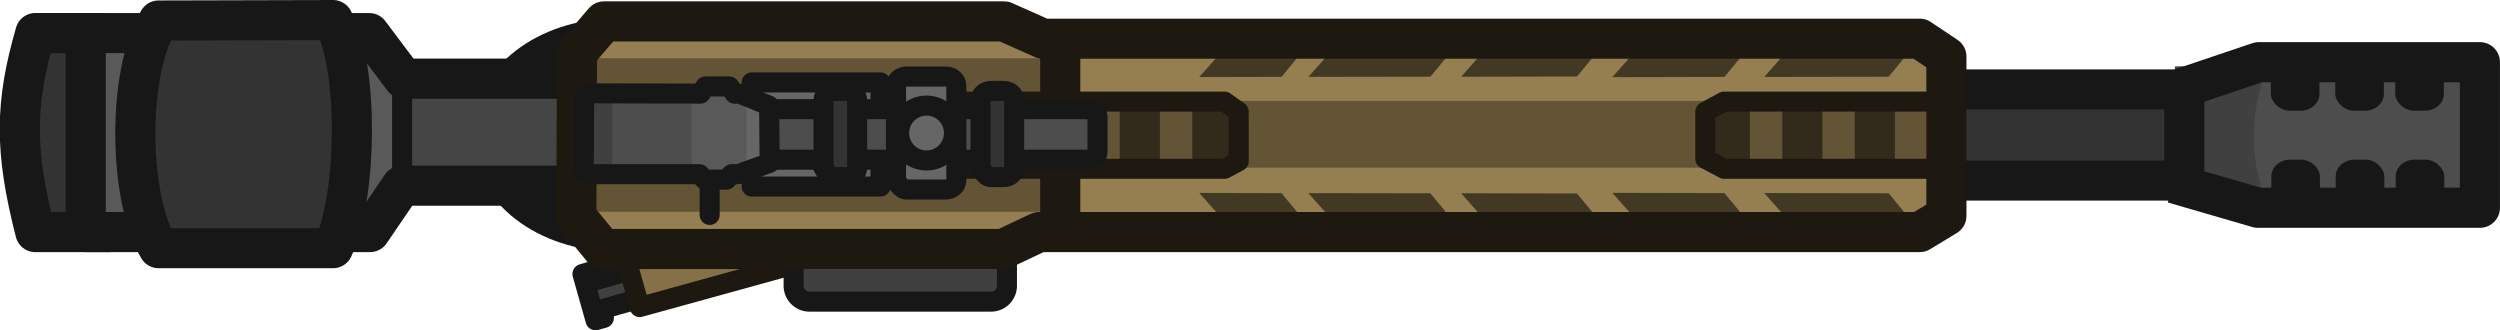 <svg width="187.018" height="24.706" viewBox="0 0 49.482 6.537" xmlns="http://www.w3.org/2000/svg">
    <g transform="translate(118.676 -43.456)">
        <ellipse style="fill:#595959;fill-opacity:1;stroke:#171717;stroke-width:.842;stroke-linejoin:round;stroke-dasharray:none;stroke-opacity:1" cy="46.128" cx="-106.491" ry="1.885" rx="2.437"/>
        <path style="fill:#333;fill-opacity:1;stroke:#171717;stroke-width:.794;stroke-linejoin:round;stroke-dasharray:none;stroke-opacity:1" d="M-116.587 44.11h-1.39c-.403 1.4-.418 2.308 0 3.94h1.497"/>
        <g transform="translate(0 .076)">
            <path style="fill:#4d4d4d;fill-opacity:1;stroke:none;stroke-width:.816;stroke-dasharray:none;stroke-opacity:1" d="m-75.415 45.004 2.17-.09s3.606-.042 3.53 0c-.078.042.075 2.294 0 2.275-.076-.02-3.45.052-3.505 0-.056-.053-2.12-.09-2.12-.09z"/>
            <path style="fill:#404040;fill-opacity:1;stroke:none;stroke-width:1.145;stroke-dasharray:none;stroke-opacity:1" d="M-73.797 44.678c-.322.87-.394 1.785 0 2.747l-1.83-.633v-2.098z"/>
            <path class="cls-12" d="M-83.576 45.15h8.076c.033 0 .059.029.059.064v1.675c0 .035-.026.065-.06.065h-8.075c-.033 0-.059-.03-.059-.065v-1.672c0-.035.026-.065.06-.065z" style="fill:#333;fill-opacity:1;stroke:#171717;stroke-width:.794;stroke-linecap:round;stroke-linejoin:round;stroke-dasharray:none;stroke-opacity:1"/>
            <path style="fill:none;fill-opacity:1;stroke:#171717;stroke-width:.794;stroke-linejoin:round;stroke-dasharray:none;stroke-opacity:1" d="m-75.685 45.19 1.717-.579h4.377v2.881h-4.395l-1.673-.486"/>
            <rect style="fill:#171717;fill-opacity:1;stroke:none;stroke-width:.315;stroke-linejoin:round;stroke-dasharray:none;stroke-opacity:1" width=".962" height="1.114" x="-71.267" y="44.457" rx=".373" ry=".331"/>
            <rect style="fill:#171717;fill-opacity:1;stroke:none;stroke-width:.315;stroke-linejoin:round;stroke-dasharray:none;stroke-opacity:1" width=".962" height="1.114" x="-72.454" y="44.457" rx=".373" ry=".331"/>
            <rect style="fill:#171717;fill-opacity:1;stroke:none;stroke-width:.315;stroke-linejoin:round;stroke-dasharray:none;stroke-opacity:1" width=".962" height="1.114" x="-73.729" y="44.457" rx=".373" ry=".331"/>
            <rect style="fill:#171717;fill-opacity:1;stroke:none;stroke-width:.315;stroke-linejoin:round;stroke-dasharray:none;stroke-opacity:1" width=".962" height="1.114" x="-71.258" y="46.54" rx=".373" ry=".331"/>
            <rect style="fill:#171717;fill-opacity:1;stroke:none;stroke-width:.315;stroke-linejoin:round;stroke-dasharray:none;stroke-opacity:1" width=".962" height="1.114" x="-72.445" y="46.54" rx=".373" ry=".331"/>
            <rect style="fill:#171717;fill-opacity:1;stroke:none;stroke-width:.315;stroke-linejoin:round;stroke-dasharray:none;stroke-opacity:1" width=".962" height="1.114" x="-73.72" y="46.54" rx=".373" ry=".331"/>
        </g>
        <path style="fill:#957e50;fill-opacity:1;stroke:none;stroke-width:1.144;stroke-linejoin:round;stroke-dasharray:none;stroke-opacity:1" d="M-97.698 44.43h17.435v3.39H-97.8z"/>
        <path style="fill:#595959;fill-opacity:1;stroke:none;stroke-width:.794;stroke-linejoin:round;stroke-dasharray:none;stroke-opacity:1" d="M-106.863 44.93h-3.86l-.678-.648h-5.55c-.335.758-.289 2.74 0 3.409h5.565l.625-.643h3.828"/>
        <path style="fill:#454545;fill-opacity:1;stroke:none;stroke-width:.397;stroke-linecap:round;stroke-linejoin:round;stroke-dasharray:none;stroke-opacity:1" d="M-110.77 44.86v2.366h3.51v-2.302z"/>
        <path style="fill:none;fill-opacity:1;stroke:#171717;stroke-width:.794;stroke-linejoin:round;stroke-dasharray:none;stroke-opacity:1" d="M-106.83 45.013h-3.86l-.678-.902h-5.612v3.938h5.628l.625-.918h3.827"/>
        <path style="fill:#404040;fill-opacity:1;stroke:#171717;stroke-width:.397;stroke-linecap:butt;stroke-linejoin:round;stroke-dasharray:none;stroke-opacity:1" d="m.294 17.413-2.024.571-.008.185-.164.046-.259-.916.17-.048.119.164 2.002-.566z" transform="translate(-104.987 31.58)"/>
        <path style="fill:#857047;fill-opacity:1;stroke:#1e1910;stroke-width:.397;stroke-linecap:butt;stroke-linejoin:round;stroke-dasharray:none;stroke-opacity:1" d="m3.245 16.774-4.273 1.18-.251-.89 4.269-1.18z" transform="translate(-104.987 31.58)"/>
        <path style="fill:#404040;stroke:#171717;stroke-width:.397;stroke-linejoin:round" d="M-102.654 47.91h3.594c.174 0 .314.141.314.315v.886c0 .174-.14.315-.314.315h-3.594a.314.314 0 0 1-.314-.315v-.886c0-.174.14-.314.314-.314z"/>
        <path style="fill:#957e51;fill-opacity:1;stroke:none;stroke-width:.809;stroke-linejoin:round;stroke-dasharray:none;stroke-opacity:1" d="m-107.112 44.043 9.513.219v3.525l-.994.45-8.578-.061z"/>
        <path style="fill:#635436;stroke-width:.923;stroke-linejoin:round" d="M-107.206 44.609h9.438v3.038h-9.438z"/>
        <path style="fill:#423824;fill-opacity:1;stroke:none;stroke-width:.303;stroke-linejoin:round;stroke-dasharray:none;stroke-opacity:1" d="M189.647 71.014h3.311v.933h-3.311z" transform="matrix(1 0 0 .859 -290.058 -15.166)"/>
        <path style="fill:#423824;fill-opacity:1;stroke:#32291b;stroke-width:.397;stroke-linejoin:round;stroke-dasharray:none;stroke-opacity:1" d="M193.041 71.015v.926M192.231 71.018v.926M191.42 71.014v.926M190.619 71.01v.927M189.809 71.016v.926" transform="matrix(1 0 0 .859 -290.058 -15.166)"/>
        <path style="fill:none;fill-opacity:1;stroke:#1e1910;stroke-width:.794;stroke-linejoin:round;stroke-dasharray:none;stroke-opacity:1" d="M-97.691 44.045v4.146"/>
        <path style="fill:#333;fill-opacity:1;stroke:#171717;stroke-width:.794;stroke-linejoin:round;stroke-dasharray:none;stroke-opacity:1" d="M-115.537 43.862c-.637 1.064-.592 3.526 0 4.506h3.452c.476-1.023.52-3.564 0-4.515z"/>
        <path style="fill:#404040;fill-opacity:1;stroke:#171717;stroke-width:.397;stroke-linejoin:round;stroke-dasharray:none;stroke-opacity:1" d="M-110.718 44.832v2.295"/>
        <g style="fill:#2f2f36;fill-opacity:1">
            <g style="fill:#635436;fill-opacity:1">
                <path style="color:#000;fill:#635436;fill-opacity:1;stroke-linejoin:round;-inkscape-stroke:none" d="M-127.947 54.197h-11.62" transform="matrix(1.869 0 0 1 154.112 -8.082)"/>
                <path style="color:#000;fill:#635436;fill-opacity:1;stroke-width:1.006;stroke-linejoin:round;-inkscape-stroke:none" d="M-139.231 53.535v1.322h11.754v-1.322z" transform="matrix(1.869 0 0 1 154.112 -8.082)"/>
            </g>
            <g style="fill:#322b1b;fill-opacity:1">
                <path style="color:#000;fill:#322b1b;fill-opacity:1;stroke-linejoin:round;-inkscape-stroke:none" d="M-138.005 53.53v1.334M-138.402 53.53v1.333h.795V53.53z" transform="translate(31.847 -8.07)"/>
            </g>
            <g style="fill:#322b1b;fill-opacity:1">
                <path style="color:#000;fill:#322b1b;fill-opacity:1;stroke-linejoin:round;-inkscape-stroke:none" d="M-136.563 53.53v1.334M-136.96 53.53v1.333h.794V53.53z" transform="translate(31.84 -8.07)"/>
            </g>
            <g style="fill:#322b1b;fill-opacity:1">
                <path style="color:#000;fill:#322b1b;fill-opacity:1;stroke-linejoin:round;-inkscape-stroke:none" d="M-135.12 53.53v1.334M-135.518 53.53v1.333h.795V53.53z" transform="translate(31.833 -8.07)"/>
            </g>
            <g style="fill:#322b1b;fill-opacity:1">
                <path style="color:#000;fill:#322b1b;fill-opacity:1;stroke-linejoin:round;-inkscape-stroke:none" d="M-133.679 53.53v1.334M-134.076 53.53v1.333h.795V53.53z" transform="translate(31.827 -8.07)"/>
            </g>
            <g style="fill:#322b1b;fill-opacity:1">
                <path style="color:#000;fill:#322b1b;fill-opacity:1;stroke-linejoin:round;-inkscape-stroke:none" d="M-130.8 53.53v1.335M-131.197 53.531v1.334h.793v-1.334Z" transform="translate(31.817 -8.071)"/>
            </g>
            <g style="fill:#322b1b;fill-opacity:1">
                <path style="color:#000;fill:#322b1b;fill-opacity:1;stroke-linejoin:round;-inkscape-stroke:none" d="M-130.8 53.53v1.335M-131.197 53.531v1.334h.793v-1.334Z" transform="translate(30.383 -8.07)"/>
            </g>
            <g style="fill:#322b1b;fill-opacity:1">
                <path style="color:#000;fill:#322b1b;fill-opacity:1;stroke-linejoin:round;-inkscape-stroke:none" d="M-129.358 53.53v1.335M-129.754 53.531v1.334h.793v-1.334Z" transform="translate(31.807 -8.071)"/>
            </g>
            <g style="fill:#322b1b;fill-opacity:1">
                <path style="color:#000;fill:#322b1b;fill-opacity:1;stroke-linejoin:round;-inkscape-stroke:none" d="M-127.966 53.53v1.335M-128.363 53.531v1.334h.795v-1.334Z" transform="translate(31.85 -8.071)"/>
            </g>
            <g style="fill:#322b1b;fill-opacity:1">
                <path style="color:#000;fill:#322b1b;fill-opacity:1;stroke-linejoin:round;-inkscape-stroke:none" d="M-138.005 53.53v1.334M-138.402 53.53v1.333h.795V53.53z" transform="translate(43.324 -8.07)"/>
            </g>
        </g>
        <g style="fill:#2f2f36;fill-opacity:1">
            <g style="fill:#635436;fill-opacity:1">
                <path style="color:#000;fill:#635436;fill-opacity:1;stroke-linejoin:round;-inkscape-stroke:none" d="M-127.947 54.197h-11.62" transform="matrix(.408 0 0 1 -28.197 -8.069)"/>
                <path style="color:#000;fill:#635436;fill-opacity:1;stroke-width:1.006;stroke-linejoin:round;-inkscape-stroke:none" d="M-137.933 53.535v1.322h10.456v-1.322z" transform="matrix(.408 0 0 1 -28.197 -8.069)"/>
            </g>
            <g style="fill:#322b1b;fill-opacity:1">
                <path style="color:#000;fill:#322b1b;fill-opacity:1;stroke-linejoin:round;-inkscape-stroke:none" d="M-138.005 53.53v1.334M-138.402 53.53v1.333h.795V53.53z" transform="translate(53.567 -8.069)"/>
            </g>
            <g style="fill:#322b1b;fill-opacity:1">
                <path style="color:#000;fill:#322b1b;fill-opacity:1;stroke-linejoin:round;-inkscape-stroke:none" d="M-136.563 53.53v1.334M-136.96 53.53v1.333h.794V53.53z" transform="translate(53.561 -8.069)"/>
            </g>
            <g style="fill:#322b1b;fill-opacity:1">
                <path style="color:#000;fill:#322b1b;fill-opacity:1;stroke-linejoin:round;-inkscape-stroke:none" d="M-135.12 53.53v1.334M-135.518 53.53v1.333h.795V53.53z" transform="translate(53.553 -8.069)"/>
            </g>
        </g>
        <path style="fill:#423924;fill-opacity:1;stroke:none;stroke-width:.624;stroke-linejoin:round;stroke-dasharray:none;stroke-opacity:1" d="m29.353 155.728.379.51h1.99l-.35-.506zM27.548 155.725l.378.51h1.333l-.35-.506zM31.882 155.731l.378.511h1.889l-.35-.506zM34.383 155.723l.38.511h1.826l-.35-.506zM36.897 155.727l.379.511h2.03l-.35-.507z" transform="matrix(1.196 0 0 -1 -127.886 200.706)"/>
        <path style="fill:#423924;fill-opacity:1;stroke:none;stroke-width:.624;stroke-linejoin:round;stroke-dasharray:none;stroke-opacity:1" d="m29.353 155.728.379.51h1.99l-.35-.506zM27.548 155.725l.378.51h1.333l-.35-.506zM31.882 155.731l.378.511h1.889l-.35-.506zM34.383 155.723l.38.511h1.826l-.35-.506zM36.897 155.727l.379.511h2.03l-.35-.507z" transform="matrix(1.196 0 0 1 -127.886 -108.45)"/>
        <path style="fill:none;fill-opacity:1;stroke:#1e1910;stroke-width:.794;stroke-linejoin:round;stroke-dasharray:none;stroke-opacity:1" d="M-106.745 48.385h7.925l.711-.336h17.43l.528-.32v-3.154l-.529-.353h-17.354l-.769-.342h-7.918l-.535.622-.013 3.244z"/>
        <path style="fill:none;fill-opacity:1;stroke:#1e1910;stroke-width:.397;stroke-linecap:butt;stroke-linejoin:round;stroke-dasharray:none;stroke-opacity:1" d="M-94.44 45.467h-12.087v1.33h12.089l.28-.15-.001-.982zM-80.09 45.467h-4.461l-.372.201v.931l.372.198h4.463z"/>
        <g transform="matrix(-1 0 0 1 -19.169 -146.37)">
            <path style="fill:#666;fill-opacity:1;stroke:#171717;stroke-width:.397;stroke-linejoin:round" d="M84.629 191.458h-2.55v2.06h2.55z"/>
            <path class="cls-1" d="M86.377 192.833v-.691c0-.086-.074-.155-.165-.155H77.95c-.092 0-.166.07-.166.155v.69c0 .086.074.155.166.155h8.262c.091 0 .165-.07.165-.154z" style="opacity:.997;isolation:isolate;fill:#4d4d4d;fill-opacity:1;fill-rule:evenodd;stroke:#171717;stroke-width:.397;stroke-linecap:round;stroke-miterlimit:5.89;stroke-dasharray:none"/>
            <path class="cls-1" d="m84.317 191.908.58-.237h.1l.108-.145h.472l.099.143 2.169-.006c.074 0 .132.043.132.098l.008 1.404c0 .053-.058.098-.132.098h-2.158l-.103.109h-.433l-.1-.109h-.13l-.623-.224z" style="opacity:.997;isolation:isolate;fill:#4d4d4d;fill-opacity:1;fill-rule:evenodd;stroke:none;stroke-width:.397;stroke-linecap:round;stroke-linejoin:round;stroke-miterlimit:5.89;stroke-dasharray:none"/>
            <path d="M84.956 191.8h-.136l-.197.099v1.241l.234.113.958.001V191.8h-.185l-.06-.113h-.55z" fill="#595959" style="stroke-width:.379"/>
            <path d="M84.641 191.747h.093v1.453h-.055l-.235-.113v-1.241z" fill="#666" style="stroke-width:.379"/>
            <path style="fill:#404040;fill-opacity:1;stroke:none;stroke-width:.397;stroke-linejoin:round;stroke-dasharray:none;stroke-opacity:1" d="M87.386 191.703v1.61H88v-1.574z"/>
            <path class="cls-1" d="m84.284 191.918.58-.237h.1l.109-.144.471-.001.1.143 2.168-.006c.075 0 .133.043.133.098l.008 1.404c0 .053-.059.098-.133.098h-2.158l-.102.109h-.434l-.1-.109h-.13l-.622-.224z" style="opacity:.997;isolation:isolate;fill:none;fill-opacity:1;fill-rule:evenodd;stroke:#171717;stroke-width:.397;stroke-linecap:round;stroke-linejoin:round;stroke-miterlimit:5.89;stroke-dasharray:none"/>
            <path class="cls-2" d="M83.208 193.144v-1.334c0-.103-.093-.185-.207-.185h-.253c-.116 0-.206.082-.206.185v1.336c0 .104.092.186.206.186h.253c.117 0 .207-.186.207-.186v0zM80.1 193.144v-1.334c0-.103-.093-.185-.207-.185h-.253c-.117 0-.206.082-.206.185v1.336c0 .104.092.186.206.186h.253c.117 0 .206-.186.206-.186v0z" style="opacity:.997;isolation:isolate;fill:#333;fill-opacity:1;fill-rule:evenodd;stroke:#171717;stroke-width:.397;stroke-linecap:round;stroke-miterlimit:5.89;stroke-dasharray:none"/>
            <path class="cls-2" d="M81.773 193.389v-1.863c0-.103-.093-.185-.207-.185h-.782c-.117 0-.206.082-.206.185v1.865c0 .104.092.186.206.186h.782c.117 0 .207-.186.207-.186v0z" style="opacity:.997;isolation:isolate;fill:#666;fill-opacity:1;fill-rule:evenodd;stroke:#171717;stroke-width:.397;stroke-linecap:round;stroke-miterlimit:5.89;stroke-dasharray:none"/>
            <circle style="fill:#666;fill-opacity:1;stroke:#171717;stroke-width:.397;stroke-dasharray:none;stroke-opacity:1" cx="-81.168" cy="192.459" transform="scale(-1 1)" r=".543"/>
            <path style="fill:#595959;fill-opacity:1;stroke:#171717;stroke-width:.397;stroke-linecap:round;stroke-linejoin:round;stroke-dasharray:none;stroke-opacity:1" d="M85.461 193.447v.633"/>
        </g>
    </g>
</svg>
